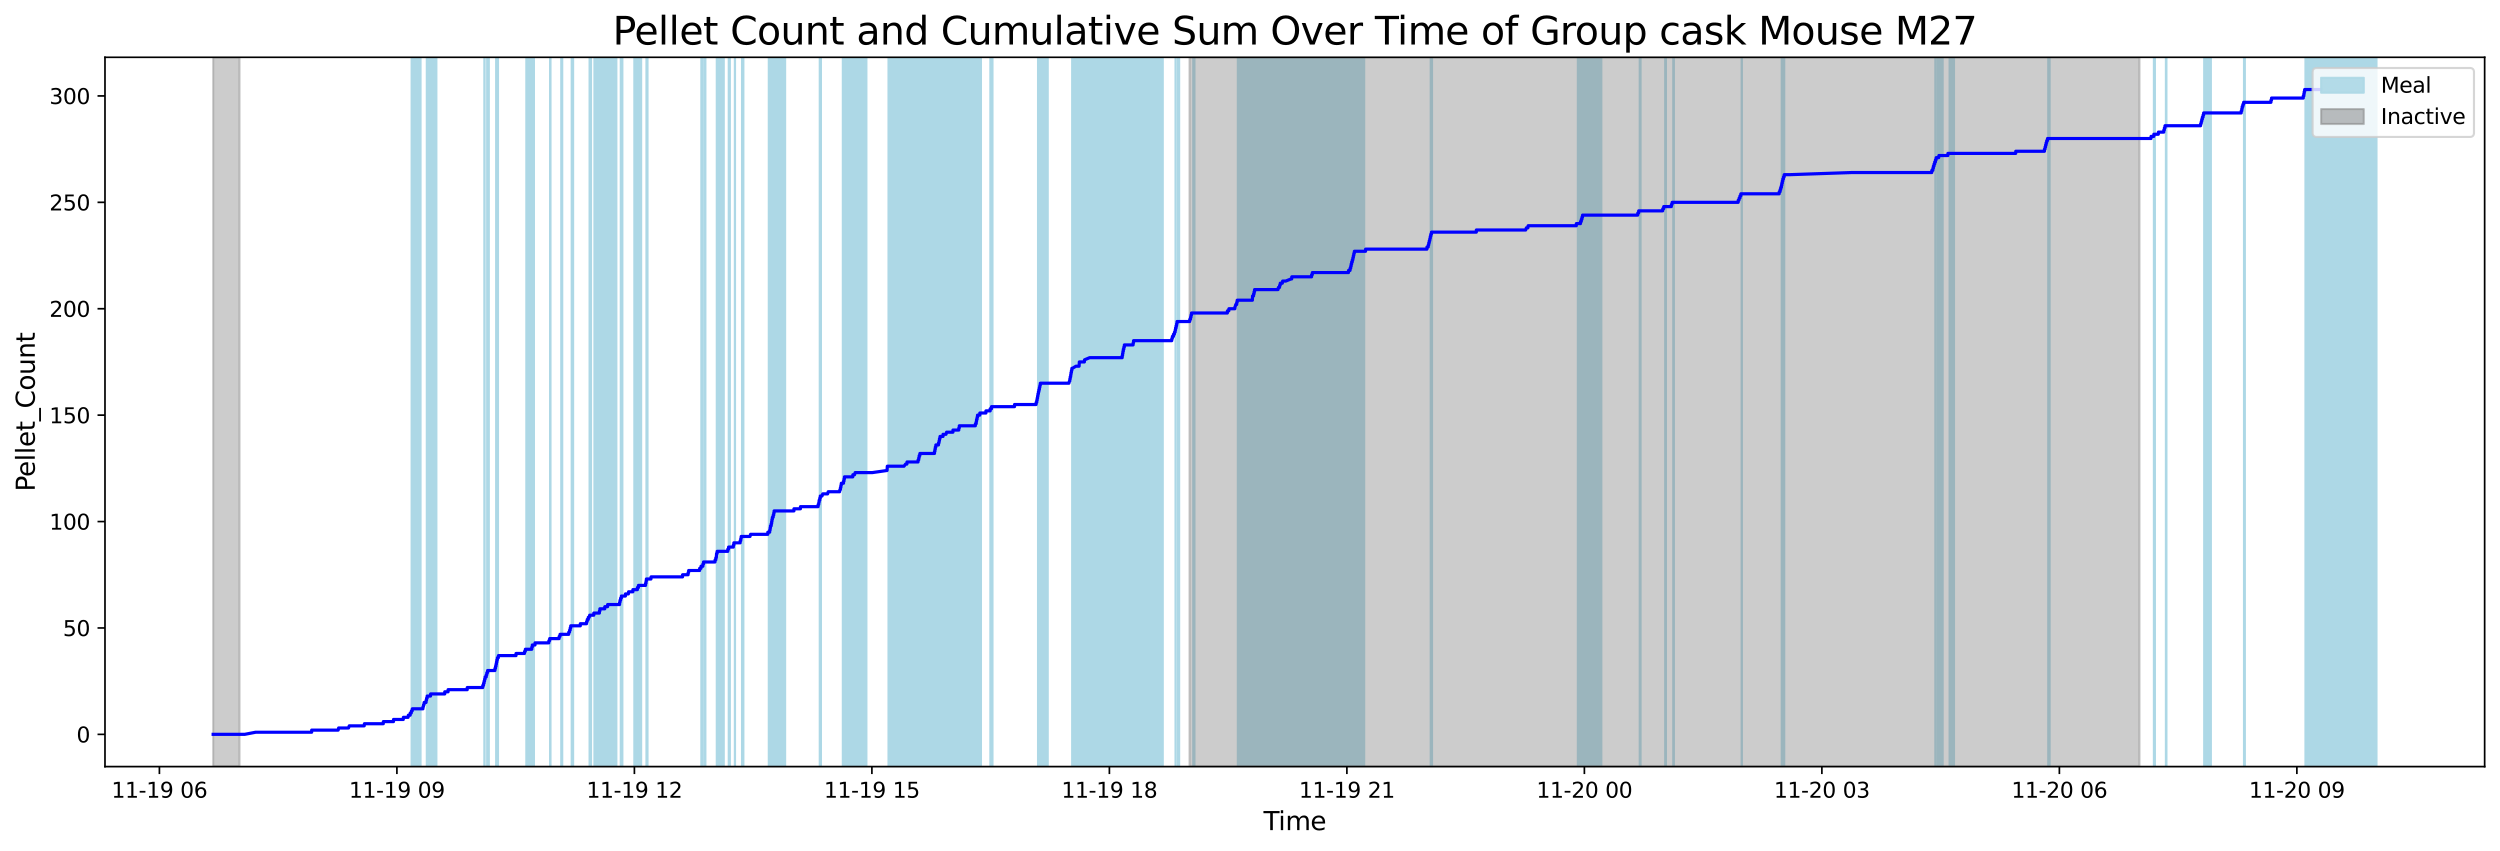 <?xml version="1.0" encoding="utf-8" standalone="no"?>
<!DOCTYPE svg PUBLIC "-//W3C//DTD SVG 1.1//EN"
  "http://www.w3.org/Graphics/SVG/1.1/DTD/svg11.dtd">
<svg xmlns:xlink="http://www.w3.org/1999/xlink" width="1172.435pt" height="399.009pt" viewBox="0 0 1172.435 399.009" xmlns="http://www.w3.org/2000/svg" version="1.1">
 <defs>
  <style type="text/css">*{stroke-linejoin: round; stroke-linecap: butt}</style>
 </defs>
 <g id="figure_1">
  <g id="patch_1">
   <path d="M 0 399.009 
L 1172.435 399.009 
L 1172.435 0 
L 0 0 
z
" style="fill: #ffffff"/>
  </g>
  <g id="axes_1">
   <g id="patch_2">
    <path d="M 49.235 359.517 
L 1165.235 359.517 
L 1165.235 26.877 
L 49.235 26.877 
z
" style="fill: #ffffff"/>
   </g>
   <g id="patch_3">
    <path d="M 196.776 359.517 
L 196.776 26.877 
L 193.051 26.877 
L 193.051 359.517 
z
" clip-path="url(#p773e7cefbc)" style="fill: #add8e6; stroke: #add8e6; stroke-linejoin: miter"/>
   </g>
   <g id="patch_4">
    <path d="M 197.225 359.517 
L 197.225 26.877 
L 196.658 26.877 
L 196.658 359.517 
z
" clip-path="url(#p773e7cefbc)" style="fill: #add8e6; stroke: #add8e6; stroke-linejoin: miter"/>
   </g>
   <g id="patch_5">
    <path d="M 204.647 359.517 
L 204.647 26.877 
L 200.163 26.877 
L 200.163 359.517 
z
" clip-path="url(#p773e7cefbc)" style="fill: #add8e6; stroke: #add8e6; stroke-linejoin: miter"/>
   </g>
   <g id="patch_6">
    <path d="M 202.101 359.517 
L 202.101 26.877 
L 200.938 26.877 
L 200.938 359.517 
z
" clip-path="url(#p773e7cefbc)" style="fill: #add8e6; stroke: #add8e6; stroke-linejoin: miter"/>
   </g>
   <g id="patch_7">
    <path d="M 227.275 359.517 
L 227.275 26.877 
L 227.147 26.877 
L 227.147 359.517 
z
" clip-path="url(#p773e7cefbc)" style="fill: #add8e6; stroke: #add8e6; stroke-linejoin: miter"/>
   </g>
   <g id="patch_8">
    <path d="M 228.769 359.517 
L 228.769 26.877 
L 228.474 26.877 
L 228.474 359.517 
z
" clip-path="url(#p773e7cefbc)" style="fill: #add8e6; stroke: #add8e6; stroke-linejoin: miter"/>
   </g>
   <g id="patch_9">
    <path d="M 229.193 359.517 
L 229.193 26.877 
L 229.241 26.877 
L 229.241 359.517 
z
" clip-path="url(#p773e7cefbc)" style="fill: #add8e6; stroke: #add8e6; stroke-linejoin: miter"/>
   </g>
   <g id="patch_10">
    <path d="M 232.675 359.517 
L 232.675 26.877 
L 233.545 26.877 
L 233.545 359.517 
z
" clip-path="url(#p773e7cefbc)" style="fill: #add8e6; stroke: #add8e6; stroke-linejoin: miter"/>
   </g>
   <g id="patch_11">
    <path d="M 249.811 359.517 
L 249.811 26.877 
L 246.837 26.877 
L 246.837 359.517 
z
" clip-path="url(#p773e7cefbc)" style="fill: #add8e6; stroke: #add8e6; stroke-linejoin: miter"/>
   </g>
   <g id="patch_12">
    <path d="M 249.97 359.517 
L 249.97 26.877 
L 250.399 26.877 
L 250.399 359.517 
z
" clip-path="url(#p773e7cefbc)" style="fill: #add8e6; stroke: #add8e6; stroke-linejoin: miter"/>
   </g>
   <g id="patch_13">
    <path d="M 257.973 359.517 
L 257.973 26.877 
L 258.169 26.877 
L 258.169 359.517 
z
" clip-path="url(#p773e7cefbc)" style="fill: #add8e6; stroke: #add8e6; stroke-linejoin: miter"/>
   </g>
   <g id="patch_14">
    <path d="M 263.214 359.517 
L 263.214 26.877 
L 263.669 26.877 
L 263.669 359.517 
z
" clip-path="url(#p773e7cefbc)" style="fill: #add8e6; stroke: #add8e6; stroke-linejoin: miter"/>
   </g>
   <g id="patch_15">
    <path d="M 268.772 359.517 
L 268.772 26.877 
L 268.112 26.877 
L 268.112 359.517 
z
" clip-path="url(#p773e7cefbc)" style="fill: #add8e6; stroke: #add8e6; stroke-linejoin: miter"/>
   </g>
   <g id="patch_16">
    <path d="M 277.165 359.517 
L 277.165 26.877 
L 276.501 26.877 
L 276.501 359.517 
z
" clip-path="url(#p773e7cefbc)" style="fill: #add8e6; stroke: #add8e6; stroke-linejoin: miter"/>
   </g>
   <g id="patch_17">
    <path d="M 289.05 359.517 
L 289.05 26.877 
L 278.776 26.877 
L 278.776 359.517 
z
" clip-path="url(#p773e7cefbc)" style="fill: #add8e6; stroke: #add8e6; stroke-linejoin: miter"/>
   </g>
   <g id="patch_18">
    <path d="M 281.56 359.517 
L 281.56 26.877 
L 281.861 26.877 
L 281.861 359.517 
z
" clip-path="url(#p773e7cefbc)" style="fill: #add8e6; stroke: #add8e6; stroke-linejoin: miter"/>
   </g>
   <g id="patch_19">
    <path d="M 291.129 359.517 
L 291.129 26.877 
L 291.873 26.877 
L 291.873 359.517 
z
" clip-path="url(#p773e7cefbc)" style="fill: #add8e6; stroke: #add8e6; stroke-linejoin: miter"/>
   </g>
   <g id="patch_20">
    <path d="M 300.672 359.517 
L 300.672 26.877 
L 297.49 26.877 
L 297.49 359.517 
z
" clip-path="url(#p773e7cefbc)" style="fill: #add8e6; stroke: #add8e6; stroke-linejoin: miter"/>
   </g>
   <g id="patch_21">
    <path d="M 299.27 359.517 
L 299.27 26.877 
L 299.876 26.877 
L 299.876 359.517 
z
" clip-path="url(#p773e7cefbc)" style="fill: #add8e6; stroke: #add8e6; stroke-linejoin: miter"/>
   </g>
   <g id="patch_22">
    <path d="M 303.17 359.517 
L 303.17 26.877 
L 303.663 26.877 
L 303.663 359.517 
z
" clip-path="url(#p773e7cefbc)" style="fill: #add8e6; stroke: #add8e6; stroke-linejoin: miter"/>
   </g>
   <g id="patch_23">
    <path d="M 328.917 359.517 
L 328.917 26.877 
L 329.402 26.877 
L 329.402 359.517 
z
" clip-path="url(#p773e7cefbc)" style="fill: #add8e6; stroke: #add8e6; stroke-linejoin: miter"/>
   </g>
   <g id="patch_24">
    <path d="M 330.279 359.517 
L 330.279 26.877 
L 330.807 26.877 
L 330.807 359.517 
z
" clip-path="url(#p773e7cefbc)" style="fill: #add8e6; stroke: #add8e6; stroke-linejoin: miter"/>
   </g>
   <g id="patch_25">
    <path d="M 339.428 359.517 
L 339.428 26.877 
L 336.157 26.877 
L 336.157 359.517 
z
" clip-path="url(#p773e7cefbc)" style="fill: #add8e6; stroke: #add8e6; stroke-linejoin: miter"/>
   </g>
   <g id="patch_26">
    <path d="M 336.846 359.517 
L 336.846 26.877 
L 336.86 26.877 
L 336.86 359.517 
z
" clip-path="url(#p773e7cefbc)" style="fill: #add8e6; stroke: #add8e6; stroke-linejoin: miter"/>
   </g>
   <g id="patch_27">
    <path d="M 341.767 359.517 
L 341.767 26.877 
L 342.287 26.877 
L 342.287 359.517 
z
" clip-path="url(#p773e7cefbc)" style="fill: #add8e6; stroke: #add8e6; stroke-linejoin: miter"/>
   </g>
   <g id="patch_28">
    <path d="M 344.636 359.517 
L 344.636 26.877 
L 344.698 26.877 
L 344.698 359.517 
z
" clip-path="url(#p773e7cefbc)" style="fill: #add8e6; stroke: #add8e6; stroke-linejoin: miter"/>
   </g>
   <g id="patch_29">
    <path d="M 347.998 359.517 
L 347.998 26.877 
L 348.621 26.877 
L 348.621 359.517 
z
" clip-path="url(#p773e7cefbc)" style="fill: #add8e6; stroke: #add8e6; stroke-linejoin: miter"/>
   </g>
   <g id="patch_30">
    <path d="M 368.197 359.517 
L 368.197 26.877 
L 360.547 26.877 
L 360.547 359.517 
z
" clip-path="url(#p773e7cefbc)" style="fill: #add8e6; stroke: #add8e6; stroke-linejoin: miter"/>
   </g>
   <g id="patch_31">
    <path d="M 361.386 359.517 
L 361.386 26.877 
L 361.933 26.877 
L 361.933 359.517 
z
" clip-path="url(#p773e7cefbc)" style="fill: #add8e6; stroke: #add8e6; stroke-linejoin: miter"/>
   </g>
   <g id="patch_32">
    <path d="M 363.824 359.517 
L 363.824 26.877 
L 363.571 26.877 
L 363.571 359.517 
z
" clip-path="url(#p773e7cefbc)" style="fill: #add8e6; stroke: #add8e6; stroke-linejoin: miter"/>
   </g>
   <g id="patch_33">
    <path d="M 384.446 359.517 
L 384.446 26.877 
L 384.999 26.877 
L 384.999 359.517 
z
" clip-path="url(#p773e7cefbc)" style="fill: #add8e6; stroke: #add8e6; stroke-linejoin: miter"/>
   </g>
   <g id="patch_34">
    <path d="M 406.314 359.517 
L 406.314 26.877 
L 395.262 26.877 
L 395.262 359.517 
z
" clip-path="url(#p773e7cefbc)" style="fill: #add8e6; stroke: #add8e6; stroke-linejoin: miter"/>
   </g>
   <g id="patch_35">
    <path d="M 396.58 359.517 
L 396.58 26.877 
L 396.349 26.877 
L 396.349 359.517 
z
" clip-path="url(#p773e7cefbc)" style="fill: #add8e6; stroke: #add8e6; stroke-linejoin: miter"/>
   </g>
   <g id="patch_36">
    <path d="M 449.964 359.517 
L 449.964 26.877 
L 416.688 26.877 
L 416.688 359.517 
z
" clip-path="url(#p773e7cefbc)" style="fill: #add8e6; stroke: #add8e6; stroke-linejoin: miter"/>
   </g>
   <g id="patch_37">
    <path d="M 459.008 359.517 
L 459.008 26.877 
L 427.721 26.877 
L 427.721 359.517 
z
" clip-path="url(#p773e7cefbc)" style="fill: #add8e6; stroke: #add8e6; stroke-linejoin: miter"/>
   </g>
   <g id="patch_38">
    <path d="M 431.743 359.517 
L 431.743 26.877 
L 431.298 26.877 
L 431.298 359.517 
z
" clip-path="url(#p773e7cefbc)" style="fill: #add8e6; stroke: #add8e6; stroke-linejoin: miter"/>
   </g>
   <g id="patch_39">
    <path d="M 431.945 359.517 
L 431.945 26.877 
L 432.127 26.877 
L 432.127 359.517 
z
" clip-path="url(#p773e7cefbc)" style="fill: #add8e6; stroke: #add8e6; stroke-linejoin: miter"/>
   </g>
   <g id="patch_40">
    <path d="M 440.367 359.517 
L 440.367 26.877 
L 439.459 26.877 
L 439.459 359.517 
z
" clip-path="url(#p773e7cefbc)" style="fill: #add8e6; stroke: #add8e6; stroke-linejoin: miter"/>
   </g>
   <g id="patch_41">
    <path d="M 440.963 359.517 
L 440.963 26.877 
L 441.19 26.877 
L 441.19 359.517 
z
" clip-path="url(#p773e7cefbc)" style="fill: #add8e6; stroke: #add8e6; stroke-linejoin: miter"/>
   </g>
   <g id="patch_42">
    <path d="M 460.036 359.517 
L 460.036 26.877 
L 447.409 26.877 
L 447.409 359.517 
z
" clip-path="url(#p773e7cefbc)" style="fill: #add8e6; stroke: #add8e6; stroke-linejoin: miter"/>
   </g>
   <g id="patch_43">
    <path d="M 458.049 359.517 
L 458.049 26.877 
L 458.615 26.877 
L 458.615 359.517 
z
" clip-path="url(#p773e7cefbc)" style="fill: #add8e6; stroke: #add8e6; stroke-linejoin: miter"/>
   </g>
   <g id="patch_44">
    <path d="M 464.458 359.517 
L 464.458 26.877 
L 465.45 26.877 
L 465.45 359.517 
z
" clip-path="url(#p773e7cefbc)" style="fill: #add8e6; stroke: #add8e6; stroke-linejoin: miter"/>
   </g>
   <g id="patch_45">
    <path d="M 487.332 359.517 
L 487.332 26.877 
L 486.816 26.877 
L 486.816 359.517 
z
" clip-path="url(#p773e7cefbc)" style="fill: #add8e6; stroke: #add8e6; stroke-linejoin: miter"/>
   </g>
   <g id="patch_46">
    <path d="M 487.633 359.517 
L 487.633 26.877 
L 488.171 26.877 
L 488.171 359.517 
z
" clip-path="url(#p773e7cefbc)" style="fill: #add8e6; stroke: #add8e6; stroke-linejoin: miter"/>
   </g>
   <g id="patch_47">
    <path d="M 491.362 359.517 
L 491.362 26.877 
L 488.206 26.877 
L 488.206 359.517 
z
" clip-path="url(#p773e7cefbc)" style="fill: #add8e6; stroke: #add8e6; stroke-linejoin: miter"/>
   </g>
   <g id="patch_48">
    <path d="M 516.266 359.517 
L 516.266 26.877 
L 502.816 26.877 
L 502.816 359.517 
z
" clip-path="url(#p773e7cefbc)" style="fill: #add8e6; stroke: #add8e6; stroke-linejoin: miter"/>
   </g>
   <g id="patch_49">
    <path d="M 538.913 359.517 
L 538.913 26.877 
L 506.778 26.877 
L 506.778 359.517 
z
" clip-path="url(#p773e7cefbc)" style="fill: #add8e6; stroke: #add8e6; stroke-linejoin: miter"/>
   </g>
   <g id="patch_50">
    <path d="M 545.307 359.517 
L 545.307 26.877 
L 527.451 26.877 
L 527.451 359.517 
z
" clip-path="url(#p773e7cefbc)" style="fill: #add8e6; stroke: #add8e6; stroke-linejoin: miter"/>
   </g>
   <g id="patch_51">
    <path d="M 528.433 359.517 
L 528.433 26.877 
L 527.596 26.877 
L 527.596 359.517 
z
" clip-path="url(#p773e7cefbc)" style="fill: #add8e6; stroke: #add8e6; stroke-linejoin: miter"/>
   </g>
   <g id="patch_52">
    <path d="M 536.118 359.517 
L 536.118 26.877 
L 532.21 26.877 
L 532.21 359.517 
z
" clip-path="url(#p773e7cefbc)" style="fill: #add8e6; stroke: #add8e6; stroke-linejoin: miter"/>
   </g>
   <g id="patch_53">
    <path d="M 551.293 359.517 
L 551.293 26.877 
L 551.348 26.877 
L 551.348 359.517 
z
" clip-path="url(#p773e7cefbc)" style="fill: #add8e6; stroke: #add8e6; stroke-linejoin: miter"/>
   </g>
   <g id="patch_54">
    <path d="M 552.988 359.517 
L 552.988 26.877 
L 552.338 26.877 
L 552.338 359.517 
z
" clip-path="url(#p773e7cefbc)" style="fill: #add8e6; stroke: #add8e6; stroke-linejoin: miter"/>
   </g>
   <g id="patch_55">
    <path d="M 560.16 359.517 
L 560.16 26.877 
L 559.613 26.877 
L 559.613 359.517 
z
" clip-path="url(#p773e7cefbc)" style="fill: #add8e6; stroke: #add8e6; stroke-linejoin: miter"/>
   </g>
   <g id="patch_56">
    <path d="M 600.316 359.517 
L 600.316 26.877 
L 580.511 26.877 
L 580.511 359.517 
z
" clip-path="url(#p773e7cefbc)" style="fill: #add8e6; stroke: #add8e6; stroke-linejoin: miter"/>
   </g>
   <g id="patch_57">
    <path d="M 588.962 359.517 
L 588.962 26.877 
L 587.901 26.877 
L 587.901 359.517 
z
" clip-path="url(#p773e7cefbc)" style="fill: #add8e6; stroke: #add8e6; stroke-linejoin: miter"/>
   </g>
   <g id="patch_58">
    <path d="M 588.856 359.517 
L 588.856 26.877 
L 588.658 26.877 
L 588.658 359.517 
z
" clip-path="url(#p773e7cefbc)" style="fill: #add8e6; stroke: #add8e6; stroke-linejoin: miter"/>
   </g>
   <g id="patch_59">
    <path d="M 609.938 359.517 
L 609.938 26.877 
L 601.236 26.877 
L 601.236 359.517 
z
" clip-path="url(#p773e7cefbc)" style="fill: #add8e6; stroke: #add8e6; stroke-linejoin: miter"/>
   </g>
   <g id="patch_60">
    <path d="M 639.763 359.517 
L 639.763 26.877 
L 607.448 26.877 
L 607.448 359.517 
z
" clip-path="url(#p773e7cefbc)" style="fill: #add8e6; stroke: #add8e6; stroke-linejoin: miter"/>
   </g>
   <g id="patch_61">
    <path d="M 615.517 359.517 
L 615.517 26.877 
L 615.99 26.877 
L 615.99 359.517 
z
" clip-path="url(#p773e7cefbc)" style="fill: #add8e6; stroke: #add8e6; stroke-linejoin: miter"/>
   </g>
   <g id="patch_62">
    <path d="M 633.938 359.517 
L 633.938 26.877 
L 634.243 26.877 
L 634.243 359.517 
z
" clip-path="url(#p773e7cefbc)" style="fill: #add8e6; stroke: #add8e6; stroke-linejoin: miter"/>
   </g>
   <g id="patch_63">
    <path d="M 635.19 359.517 
L 635.19 26.877 
L 635.254 26.877 
L 635.254 359.517 
z
" clip-path="url(#p773e7cefbc)" style="fill: #add8e6; stroke: #add8e6; stroke-linejoin: miter"/>
   </g>
   <g id="patch_64">
    <path d="M 670.966 359.517 
L 670.966 26.877 
L 671.578 26.877 
L 671.578 359.517 
z
" clip-path="url(#p773e7cefbc)" style="fill: #add8e6; stroke: #add8e6; stroke-linejoin: miter"/>
   </g>
   <g id="patch_65">
    <path d="M 750.977 359.517 
L 750.977 26.877 
L 739.978 26.877 
L 739.978 359.517 
z
" clip-path="url(#p773e7cefbc)" style="fill: #add8e6; stroke: #add8e6; stroke-linejoin: miter"/>
   </g>
   <g id="patch_66">
    <path d="M 741.937 359.517 
L 741.937 26.877 
L 742.593 26.877 
L 742.593 359.517 
z
" clip-path="url(#p773e7cefbc)" style="fill: #add8e6; stroke: #add8e6; stroke-linejoin: miter"/>
   </g>
   <g id="patch_67">
    <path d="M 769.382 359.517 
L 769.382 26.877 
L 768.996 26.877 
L 768.996 359.517 
z
" clip-path="url(#p773e7cefbc)" style="fill: #add8e6; stroke: #add8e6; stroke-linejoin: miter"/>
   </g>
   <g id="patch_68">
    <path d="M 780.932 359.517 
L 780.932 26.877 
L 781.275 26.877 
L 781.275 359.517 
z
" clip-path="url(#p773e7cefbc)" style="fill: #add8e6; stroke: #add8e6; stroke-linejoin: miter"/>
   </g>
   <g id="patch_69">
    <path d="M 785.002 359.517 
L 785.002 26.877 
L 784.719 26.877 
L 784.719 359.517 
z
" clip-path="url(#p773e7cefbc)" style="fill: #add8e6; stroke: #add8e6; stroke-linejoin: miter"/>
   </g>
   <g id="patch_70">
    <path d="M 816.885 359.517 
L 816.885 26.877 
L 816.788 26.877 
L 816.788 359.517 
z
" clip-path="url(#p773e7cefbc)" style="fill: #add8e6; stroke: #add8e6; stroke-linejoin: miter"/>
   </g>
   <g id="patch_71">
    <path d="M 836.166 359.517 
L 836.166 26.877 
L 835.595 26.877 
L 835.595 359.517 
z
" clip-path="url(#p773e7cefbc)" style="fill: #add8e6; stroke: #add8e6; stroke-linejoin: miter"/>
   </g>
   <g id="patch_72">
    <path d="M 836.756 359.517 
L 836.756 26.877 
L 836.587 26.877 
L 836.587 359.517 
z
" clip-path="url(#p773e7cefbc)" style="fill: #add8e6; stroke: #add8e6; stroke-linejoin: miter"/>
   </g>
   <g id="patch_73">
    <path d="M 907.631 359.517 
L 907.631 26.877 
L 907.792 26.877 
L 907.792 359.517 
z
" clip-path="url(#p773e7cefbc)" style="fill: #add8e6; stroke: #add8e6; stroke-linejoin: miter"/>
   </g>
   <g id="patch_74">
    <path d="M 911.057 359.517 
L 911.057 26.877 
L 908.658 26.877 
L 908.658 359.517 
z
" clip-path="url(#p773e7cefbc)" style="fill: #add8e6; stroke: #add8e6; stroke-linejoin: miter"/>
   </g>
   <g id="patch_75">
    <path d="M 916.37 359.517 
L 916.37 26.877 
L 914.32 26.877 
L 914.32 359.517 
z
" clip-path="url(#p773e7cefbc)" style="fill: #add8e6; stroke: #add8e6; stroke-linejoin: miter"/>
   </g>
   <g id="patch_76">
    <path d="M 961.223 359.517 
L 961.223 26.877 
L 960.575 26.877 
L 960.575 359.517 
z
" clip-path="url(#p773e7cefbc)" style="fill: #add8e6; stroke: #add8e6; stroke-linejoin: miter"/>
   </g>
   <g id="patch_77">
    <path d="M 1010.122 359.517 
L 1010.122 26.877 
L 1010.597 26.877 
L 1010.597 359.517 
z
" clip-path="url(#p773e7cefbc)" style="fill: #add8e6; stroke: #add8e6; stroke-linejoin: miter"/>
   </g>
   <g id="patch_78">
    <path d="M 1015.997 359.517 
L 1015.997 26.877 
L 1015.751 26.877 
L 1015.751 359.517 
z
" clip-path="url(#p773e7cefbc)" style="fill: #add8e6; stroke: #add8e6; stroke-linejoin: miter"/>
   </g>
   <g id="patch_79">
    <path d="M 1036.841 359.517 
L 1036.841 26.877 
L 1033.706 26.877 
L 1033.706 359.517 
z
" clip-path="url(#p773e7cefbc)" style="fill: #add8e6; stroke: #add8e6; stroke-linejoin: miter"/>
   </g>
   <g id="patch_80">
    <path d="M 1052.379 359.517 
L 1052.379 26.877 
L 1052.779 26.877 
L 1052.779 359.517 
z
" clip-path="url(#p773e7cefbc)" style="fill: #add8e6; stroke: #add8e6; stroke-linejoin: miter"/>
   </g>
   <g id="patch_81">
    <path d="M 1114.508 359.517 
L 1114.508 26.877 
L 1081.201 26.877 
L 1081.201 359.517 
z
" clip-path="url(#p773e7cefbc)" style="fill: #add8e6; stroke: #add8e6; stroke-linejoin: miter"/>
   </g>
   <g id="patch_82">
    <path d="M 99.962 359.517 
L 99.962 26.877 
L 112.338 26.877 
L 112.338 359.517 
z
" clip-path="url(#p773e7cefbc)" style="fill: #808080; opacity: 0.4; stroke: #808080; stroke-linejoin: miter"/>
   </g>
   <g id="patch_83">
    <path d="M 557.856 359.517 
L 557.856 26.877 
L 1003.374 26.877 
L 1003.374 359.517 
z
" clip-path="url(#p773e7cefbc)" style="fill: #808080; opacity: 0.4; stroke: #808080; stroke-linejoin: miter"/>
   </g>
   <g id="matplotlib.axis_1">
    <g id="xtick_1">
     <g id="line2d_1">
      <defs>
       <path id="mce6619de8c" d="M 0 0 
L 0 3.5 
" style="stroke: #000000; stroke-width: 0.8"/>
      </defs>
      <g>
       <use xlink:href="#mce6619de8c" x="74.758" y="359.517" style="stroke: #000000; stroke-width: 0.8"/>
      </g>
     </g>
     <g id="text_1">
      <!-- 11-19 06 -->
      <g transform="translate(52.277 374.116) scale(0.1 -0.1)">
       <defs>
        <path id="DejaVuSans-31" d="M 794 531 
L 1825 531 
L 1825 4091 
L 703 3866 
L 703 4441 
L 1819 4666 
L 2450 4666 
L 2450 531 
L 3481 531 
L 3481 0 
L 794 0 
L 794 531 
z
" transform="scale(0.016)"/>
        <path id="DejaVuSans-2d" d="M 313 2009 
L 1997 2009 
L 1997 1497 
L 313 1497 
L 313 2009 
z
" transform="scale(0.016)"/>
        <path id="DejaVuSans-39" d="M 703 97 
L 703 672 
Q 941 559 1184 500 
Q 1428 441 1663 441 
Q 2288 441 2617 861 
Q 2947 1281 2994 2138 
Q 2813 1869 2534 1725 
Q 2256 1581 1919 1581 
Q 1219 1581 811 2004 
Q 403 2428 403 3163 
Q 403 3881 828 4315 
Q 1253 4750 1959 4750 
Q 2769 4750 3195 4129 
Q 3622 3509 3622 2328 
Q 3622 1225 3098 567 
Q 2575 -91 1691 -91 
Q 1453 -91 1209 -44 
Q 966 3 703 97 
z
M 1959 2075 
Q 2384 2075 2632 2365 
Q 2881 2656 2881 3163 
Q 2881 3666 2632 3958 
Q 2384 4250 1959 4250 
Q 1534 4250 1286 3958 
Q 1038 3666 1038 3163 
Q 1038 2656 1286 2365 
Q 1534 2075 1959 2075 
z
" transform="scale(0.016)"/>
        <path id="DejaVuSans-20" transform="scale(0.016)"/>
        <path id="DejaVuSans-30" d="M 2034 4250 
Q 1547 4250 1301 3770 
Q 1056 3291 1056 2328 
Q 1056 1369 1301 889 
Q 1547 409 2034 409 
Q 2525 409 2770 889 
Q 3016 1369 3016 2328 
Q 3016 3291 2770 3770 
Q 2525 4250 2034 4250 
z
M 2034 4750 
Q 2819 4750 3233 4129 
Q 3647 3509 3647 2328 
Q 3647 1150 3233 529 
Q 2819 -91 2034 -91 
Q 1250 -91 836 529 
Q 422 1150 422 2328 
Q 422 3509 836 4129 
Q 1250 4750 2034 4750 
z
" transform="scale(0.016)"/>
        <path id="DejaVuSans-36" d="M 2113 2584 
Q 1688 2584 1439 2293 
Q 1191 2003 1191 1497 
Q 1191 994 1439 701 
Q 1688 409 2113 409 
Q 2538 409 2786 701 
Q 3034 994 3034 1497 
Q 3034 2003 2786 2293 
Q 2538 2584 2113 2584 
z
M 3366 4563 
L 3366 3988 
Q 3128 4100 2886 4159 
Q 2644 4219 2406 4219 
Q 1781 4219 1451 3797 
Q 1122 3375 1075 2522 
Q 1259 2794 1537 2939 
Q 1816 3084 2150 3084 
Q 2853 3084 3261 2657 
Q 3669 2231 3669 1497 
Q 3669 778 3244 343 
Q 2819 -91 2113 -91 
Q 1303 -91 875 529 
Q 447 1150 447 2328 
Q 447 3434 972 4092 
Q 1497 4750 2381 4750 
Q 2619 4750 2861 4703 
Q 3103 4656 3366 4563 
z
" transform="scale(0.016)"/>
       </defs>
       <use xlink:href="#DejaVuSans-31"/>
       <use xlink:href="#DejaVuSans-31" x="63.623"/>
       <use xlink:href="#DejaVuSans-2d" x="127.246"/>
       <use xlink:href="#DejaVuSans-31" x="163.33"/>
       <use xlink:href="#DejaVuSans-39" x="226.953"/>
       <use xlink:href="#DejaVuSans-20" x="290.576"/>
       <use xlink:href="#DejaVuSans-30" x="322.363"/>
       <use xlink:href="#DejaVuSans-36" x="385.986"/>
      </g>
     </g>
    </g>
    <g id="xtick_2">
     <g id="line2d_2">
      <g>
       <use xlink:href="#mce6619de8c" x="186.137" y="359.517" style="stroke: #000000; stroke-width: 0.8"/>
      </g>
     </g>
     <g id="text_2">
      <!-- 11-19 09 -->
      <g transform="translate(163.657 374.116) scale(0.1 -0.1)">
       <use xlink:href="#DejaVuSans-31"/>
       <use xlink:href="#DejaVuSans-31" x="63.623"/>
       <use xlink:href="#DejaVuSans-2d" x="127.246"/>
       <use xlink:href="#DejaVuSans-31" x="163.33"/>
       <use xlink:href="#DejaVuSans-39" x="226.953"/>
       <use xlink:href="#DejaVuSans-20" x="290.576"/>
       <use xlink:href="#DejaVuSans-30" x="322.363"/>
       <use xlink:href="#DejaVuSans-39" x="385.986"/>
      </g>
     </g>
    </g>
    <g id="xtick_3">
     <g id="line2d_3">
      <g>
       <use xlink:href="#mce6619de8c" x="297.516" y="359.517" style="stroke: #000000; stroke-width: 0.8"/>
      </g>
     </g>
     <g id="text_3">
      <!-- 11-19 12 -->
      <g transform="translate(275.036 374.116) scale(0.1 -0.1)">
       <defs>
        <path id="DejaVuSans-32" d="M 1228 531 
L 3431 531 
L 3431 0 
L 469 0 
L 469 531 
Q 828 903 1448 1529 
Q 2069 2156 2228 2338 
Q 2531 2678 2651 2914 
Q 2772 3150 2772 3378 
Q 2772 3750 2511 3984 
Q 2250 4219 1831 4219 
Q 1534 4219 1204 4116 
Q 875 4013 500 3803 
L 500 4441 
Q 881 4594 1212 4672 
Q 1544 4750 1819 4750 
Q 2544 4750 2975 4387 
Q 3406 4025 3406 3419 
Q 3406 3131 3298 2873 
Q 3191 2616 2906 2266 
Q 2828 2175 2409 1742 
Q 1991 1309 1228 531 
z
" transform="scale(0.016)"/>
       </defs>
       <use xlink:href="#DejaVuSans-31"/>
       <use xlink:href="#DejaVuSans-31" x="63.623"/>
       <use xlink:href="#DejaVuSans-2d" x="127.246"/>
       <use xlink:href="#DejaVuSans-31" x="163.33"/>
       <use xlink:href="#DejaVuSans-39" x="226.953"/>
       <use xlink:href="#DejaVuSans-20" x="290.576"/>
       <use xlink:href="#DejaVuSans-31" x="322.363"/>
       <use xlink:href="#DejaVuSans-32" x="385.986"/>
      </g>
     </g>
    </g>
    <g id="xtick_4">
     <g id="line2d_4">
      <g>
       <use xlink:href="#mce6619de8c" x="408.896" y="359.517" style="stroke: #000000; stroke-width: 0.8"/>
      </g>
     </g>
     <g id="text_4">
      <!-- 11-19 15 -->
      <g transform="translate(386.416 374.116) scale(0.1 -0.1)">
       <defs>
        <path id="DejaVuSans-35" d="M 691 4666 
L 3169 4666 
L 3169 4134 
L 1269 4134 
L 1269 2991 
Q 1406 3038 1543 3061 
Q 1681 3084 1819 3084 
Q 2600 3084 3056 2656 
Q 3513 2228 3513 1497 
Q 3513 744 3044 326 
Q 2575 -91 1722 -91 
Q 1428 -91 1123 -41 
Q 819 9 494 109 
L 494 744 
Q 775 591 1075 516 
Q 1375 441 1709 441 
Q 2250 441 2565 725 
Q 2881 1009 2881 1497 
Q 2881 1984 2565 2268 
Q 2250 2553 1709 2553 
Q 1456 2553 1204 2497 
Q 953 2441 691 2322 
L 691 4666 
z
" transform="scale(0.016)"/>
       </defs>
       <use xlink:href="#DejaVuSans-31"/>
       <use xlink:href="#DejaVuSans-31" x="63.623"/>
       <use xlink:href="#DejaVuSans-2d" x="127.246"/>
       <use xlink:href="#DejaVuSans-31" x="163.33"/>
       <use xlink:href="#DejaVuSans-39" x="226.953"/>
       <use xlink:href="#DejaVuSans-20" x="290.576"/>
       <use xlink:href="#DejaVuSans-31" x="322.363"/>
       <use xlink:href="#DejaVuSans-35" x="385.986"/>
      </g>
     </g>
    </g>
    <g id="xtick_5">
     <g id="line2d_5">
      <g>
       <use xlink:href="#mce6619de8c" x="520.275" y="359.517" style="stroke: #000000; stroke-width: 0.8"/>
      </g>
     </g>
     <g id="text_5">
      <!-- 11-19 18 -->
      <g transform="translate(497.795 374.116) scale(0.1 -0.1)">
       <defs>
        <path id="DejaVuSans-38" d="M 2034 2216 
Q 1584 2216 1326 1975 
Q 1069 1734 1069 1313 
Q 1069 891 1326 650 
Q 1584 409 2034 409 
Q 2484 409 2743 651 
Q 3003 894 3003 1313 
Q 3003 1734 2745 1975 
Q 2488 2216 2034 2216 
z
M 1403 2484 
Q 997 2584 770 2862 
Q 544 3141 544 3541 
Q 544 4100 942 4425 
Q 1341 4750 2034 4750 
Q 2731 4750 3128 4425 
Q 3525 4100 3525 3541 
Q 3525 3141 3298 2862 
Q 3072 2584 2669 2484 
Q 3125 2378 3379 2068 
Q 3634 1759 3634 1313 
Q 3634 634 3220 271 
Q 2806 -91 2034 -91 
Q 1263 -91 848 271 
Q 434 634 434 1313 
Q 434 1759 690 2068 
Q 947 2378 1403 2484 
z
M 1172 3481 
Q 1172 3119 1398 2916 
Q 1625 2713 2034 2713 
Q 2441 2713 2670 2916 
Q 2900 3119 2900 3481 
Q 2900 3844 2670 4047 
Q 2441 4250 2034 4250 
Q 1625 4250 1398 4047 
Q 1172 3844 1172 3481 
z
" transform="scale(0.016)"/>
       </defs>
       <use xlink:href="#DejaVuSans-31"/>
       <use xlink:href="#DejaVuSans-31" x="63.623"/>
       <use xlink:href="#DejaVuSans-2d" x="127.246"/>
       <use xlink:href="#DejaVuSans-31" x="163.33"/>
       <use xlink:href="#DejaVuSans-39" x="226.953"/>
       <use xlink:href="#DejaVuSans-20" x="290.576"/>
       <use xlink:href="#DejaVuSans-31" x="322.363"/>
       <use xlink:href="#DejaVuSans-38" x="385.986"/>
      </g>
     </g>
    </g>
    <g id="xtick_6">
     <g id="line2d_6">
      <g>
       <use xlink:href="#mce6619de8c" x="631.655" y="359.517" style="stroke: #000000; stroke-width: 0.8"/>
      </g>
     </g>
     <g id="text_6">
      <!-- 11-19 21 -->
      <g transform="translate(609.174 374.116) scale(0.1 -0.1)">
       <use xlink:href="#DejaVuSans-31"/>
       <use xlink:href="#DejaVuSans-31" x="63.623"/>
       <use xlink:href="#DejaVuSans-2d" x="127.246"/>
       <use xlink:href="#DejaVuSans-31" x="163.33"/>
       <use xlink:href="#DejaVuSans-39" x="226.953"/>
       <use xlink:href="#DejaVuSans-20" x="290.576"/>
       <use xlink:href="#DejaVuSans-32" x="322.363"/>
       <use xlink:href="#DejaVuSans-31" x="385.986"/>
      </g>
     </g>
    </g>
    <g id="xtick_7">
     <g id="line2d_7">
      <g>
       <use xlink:href="#mce6619de8c" x="743.034" y="359.517" style="stroke: #000000; stroke-width: 0.8"/>
      </g>
     </g>
     <g id="text_7">
      <!-- 11-20 00 -->
      <g transform="translate(720.554 374.116) scale(0.1 -0.1)">
       <use xlink:href="#DejaVuSans-31"/>
       <use xlink:href="#DejaVuSans-31" x="63.623"/>
       <use xlink:href="#DejaVuSans-2d" x="127.246"/>
       <use xlink:href="#DejaVuSans-32" x="163.33"/>
       <use xlink:href="#DejaVuSans-30" x="226.953"/>
       <use xlink:href="#DejaVuSans-20" x="290.576"/>
       <use xlink:href="#DejaVuSans-30" x="322.363"/>
       <use xlink:href="#DejaVuSans-30" x="385.986"/>
      </g>
     </g>
    </g>
    <g id="xtick_8">
     <g id="line2d_8">
      <g>
       <use xlink:href="#mce6619de8c" x="854.414" y="359.517" style="stroke: #000000; stroke-width: 0.8"/>
      </g>
     </g>
     <g id="text_8">
      <!-- 11-20 03 -->
      <g transform="translate(831.933 374.116) scale(0.1 -0.1)">
       <defs>
        <path id="DejaVuSans-33" d="M 2597 2516 
Q 3050 2419 3304 2112 
Q 3559 1806 3559 1356 
Q 3559 666 3084 287 
Q 2609 -91 1734 -91 
Q 1441 -91 1130 -33 
Q 819 25 488 141 
L 488 750 
Q 750 597 1062 519 
Q 1375 441 1716 441 
Q 2309 441 2620 675 
Q 2931 909 2931 1356 
Q 2931 1769 2642 2001 
Q 2353 2234 1838 2234 
L 1294 2234 
L 1294 2753 
L 1863 2753 
Q 2328 2753 2575 2939 
Q 2822 3125 2822 3475 
Q 2822 3834 2567 4026 
Q 2313 4219 1838 4219 
Q 1578 4219 1281 4162 
Q 984 4106 628 3988 
L 628 4550 
Q 988 4650 1302 4700 
Q 1616 4750 1894 4750 
Q 2613 4750 3031 4423 
Q 3450 4097 3450 3541 
Q 3450 3153 3228 2886 
Q 3006 2619 2597 2516 
z
" transform="scale(0.016)"/>
       </defs>
       <use xlink:href="#DejaVuSans-31"/>
       <use xlink:href="#DejaVuSans-31" x="63.623"/>
       <use xlink:href="#DejaVuSans-2d" x="127.246"/>
       <use xlink:href="#DejaVuSans-32" x="163.33"/>
       <use xlink:href="#DejaVuSans-30" x="226.953"/>
       <use xlink:href="#DejaVuSans-20" x="290.576"/>
       <use xlink:href="#DejaVuSans-30" x="322.363"/>
       <use xlink:href="#DejaVuSans-33" x="385.986"/>
      </g>
     </g>
    </g>
    <g id="xtick_9">
     <g id="line2d_9">
      <g>
       <use xlink:href="#mce6619de8c" x="965.793" y="359.517" style="stroke: #000000; stroke-width: 0.8"/>
      </g>
     </g>
     <g id="text_9">
      <!-- 11-20 06 -->
      <g transform="translate(943.313 374.116) scale(0.1 -0.1)">
       <use xlink:href="#DejaVuSans-31"/>
       <use xlink:href="#DejaVuSans-31" x="63.623"/>
       <use xlink:href="#DejaVuSans-2d" x="127.246"/>
       <use xlink:href="#DejaVuSans-32" x="163.33"/>
       <use xlink:href="#DejaVuSans-30" x="226.953"/>
       <use xlink:href="#DejaVuSans-20" x="290.576"/>
       <use xlink:href="#DejaVuSans-30" x="322.363"/>
       <use xlink:href="#DejaVuSans-36" x="385.986"/>
      </g>
     </g>
    </g>
    <g id="xtick_10">
     <g id="line2d_10">
      <g>
       <use xlink:href="#mce6619de8c" x="1077.173" y="359.517" style="stroke: #000000; stroke-width: 0.8"/>
      </g>
     </g>
     <g id="text_10">
      <!-- 11-20 09 -->
      <g transform="translate(1054.692 374.116) scale(0.1 -0.1)">
       <use xlink:href="#DejaVuSans-31"/>
       <use xlink:href="#DejaVuSans-31" x="63.623"/>
       <use xlink:href="#DejaVuSans-2d" x="127.246"/>
       <use xlink:href="#DejaVuSans-32" x="163.33"/>
       <use xlink:href="#DejaVuSans-30" x="226.953"/>
       <use xlink:href="#DejaVuSans-20" x="290.576"/>
       <use xlink:href="#DejaVuSans-30" x="322.363"/>
       <use xlink:href="#DejaVuSans-39" x="385.986"/>
      </g>
     </g>
    </g>
    <g id="text_11">
     <!-- Time -->
     <g transform="translate(592.555 389.313) scale(0.12 -0.12)">
      <defs>
       <path id="DejaVuSans-54" d="M -19 4666 
L 3928 4666 
L 3928 4134 
L 2272 4134 
L 2272 0 
L 1638 0 
L 1638 4134 
L -19 4134 
L -19 4666 
z
" transform="scale(0.016)"/>
       <path id="DejaVuSans-69" d="M 603 3500 
L 1178 3500 
L 1178 0 
L 603 0 
L 603 3500 
z
M 603 4863 
L 1178 4863 
L 1178 4134 
L 603 4134 
L 603 4863 
z
" transform="scale(0.016)"/>
       <path id="DejaVuSans-6d" d="M 3328 2828 
Q 3544 3216 3844 3400 
Q 4144 3584 4550 3584 
Q 5097 3584 5394 3201 
Q 5691 2819 5691 2113 
L 5691 0 
L 5113 0 
L 5113 2094 
Q 5113 2597 4934 2840 
Q 4756 3084 4391 3084 
Q 3944 3084 3684 2787 
Q 3425 2491 3425 1978 
L 3425 0 
L 2847 0 
L 2847 2094 
Q 2847 2600 2669 2842 
Q 2491 3084 2119 3084 
Q 1678 3084 1418 2786 
Q 1159 2488 1159 1978 
L 1159 0 
L 581 0 
L 581 3500 
L 1159 3500 
L 1159 2956 
Q 1356 3278 1631 3431 
Q 1906 3584 2284 3584 
Q 2666 3584 2933 3390 
Q 3200 3197 3328 2828 
z
" transform="scale(0.016)"/>
       <path id="DejaVuSans-65" d="M 3597 1894 
L 3597 1613 
L 953 1613 
Q 991 1019 1311 708 
Q 1631 397 2203 397 
Q 2534 397 2845 478 
Q 3156 559 3463 722 
L 3463 178 
Q 3153 47 2828 -22 
Q 2503 -91 2169 -91 
Q 1331 -91 842 396 
Q 353 884 353 1716 
Q 353 2575 817 3079 
Q 1281 3584 2069 3584 
Q 2775 3584 3186 3129 
Q 3597 2675 3597 1894 
z
M 3022 2063 
Q 3016 2534 2758 2815 
Q 2500 3097 2075 3097 
Q 1594 3097 1305 2825 
Q 1016 2553 972 2059 
L 3022 2063 
z
" transform="scale(0.016)"/>
      </defs>
      <use xlink:href="#DejaVuSans-54"/>
      <use xlink:href="#DejaVuSans-69" x="57.959"/>
      <use xlink:href="#DejaVuSans-6d" x="85.742"/>
      <use xlink:href="#DejaVuSans-65" x="183.154"/>
     </g>
    </g>
   </g>
   <g id="matplotlib.axis_2">
    <g id="ytick_1">
     <g id="line2d_11">
      <defs>
       <path id="m9b4eb7bc4f" d="M 0 0 
L -3.5 0 
" style="stroke: #000000; stroke-width: 0.8"/>
      </defs>
      <g>
       <use xlink:href="#m9b4eb7bc4f" x="49.235" y="344.397" style="stroke: #000000; stroke-width: 0.8"/>
      </g>
     </g>
     <g id="text_12">
      <!-- 0 -->
      <g transform="translate(35.873 348.196) scale(0.1 -0.1)">
       <use xlink:href="#DejaVuSans-30"/>
      </g>
     </g>
    </g>
    <g id="ytick_2">
     <g id="line2d_12">
      <g>
       <use xlink:href="#m9b4eb7bc4f" x="49.235" y="294.496" style="stroke: #000000; stroke-width: 0.8"/>
      </g>
     </g>
     <g id="text_13">
      <!-- 50 -->
      <g transform="translate(29.51 298.295) scale(0.1 -0.1)">
       <use xlink:href="#DejaVuSans-35"/>
       <use xlink:href="#DejaVuSans-30" x="63.623"/>
      </g>
     </g>
    </g>
    <g id="ytick_3">
     <g id="line2d_13">
      <g>
       <use xlink:href="#m9b4eb7bc4f" x="49.235" y="244.595" style="stroke: #000000; stroke-width: 0.8"/>
      </g>
     </g>
     <g id="text_14">
      <!-- 100 -->
      <g transform="translate(23.148 248.394) scale(0.1 -0.1)">
       <use xlink:href="#DejaVuSans-31"/>
       <use xlink:href="#DejaVuSans-30" x="63.623"/>
       <use xlink:href="#DejaVuSans-30" x="127.246"/>
      </g>
     </g>
    </g>
    <g id="ytick_4">
     <g id="line2d_14">
      <g>
       <use xlink:href="#m9b4eb7bc4f" x="49.235" y="194.694" style="stroke: #000000; stroke-width: 0.8"/>
      </g>
     </g>
     <g id="text_15">
      <!-- 150 -->
      <g transform="translate(23.148 198.493) scale(0.1 -0.1)">
       <use xlink:href="#DejaVuSans-31"/>
       <use xlink:href="#DejaVuSans-35" x="63.623"/>
       <use xlink:href="#DejaVuSans-30" x="127.246"/>
      </g>
     </g>
    </g>
    <g id="ytick_5">
     <g id="line2d_15">
      <g>
       <use xlink:href="#m9b4eb7bc4f" x="49.235" y="144.793" style="stroke: #000000; stroke-width: 0.8"/>
      </g>
     </g>
     <g id="text_16">
      <!-- 200 -->
      <g transform="translate(23.148 148.592) scale(0.1 -0.1)">
       <use xlink:href="#DejaVuSans-32"/>
       <use xlink:href="#DejaVuSans-30" x="63.623"/>
       <use xlink:href="#DejaVuSans-30" x="127.246"/>
      </g>
     </g>
    </g>
    <g id="ytick_6">
     <g id="line2d_16">
      <g>
       <use xlink:href="#m9b4eb7bc4f" x="49.235" y="94.892" style="stroke: #000000; stroke-width: 0.8"/>
      </g>
     </g>
     <g id="text_17">
      <!-- 250 -->
      <g transform="translate(23.148 98.691) scale(0.1 -0.1)">
       <use xlink:href="#DejaVuSans-32"/>
       <use xlink:href="#DejaVuSans-35" x="63.623"/>
       <use xlink:href="#DejaVuSans-30" x="127.246"/>
      </g>
     </g>
    </g>
    <g id="ytick_7">
     <g id="line2d_17">
      <g>
       <use xlink:href="#m9b4eb7bc4f" x="49.235" y="44.991" style="stroke: #000000; stroke-width: 0.8"/>
      </g>
     </g>
     <g id="text_18">
      <!-- 300 -->
      <g transform="translate(23.148 48.79) scale(0.1 -0.1)">
       <use xlink:href="#DejaVuSans-33"/>
       <use xlink:href="#DejaVuSans-30" x="63.623"/>
       <use xlink:href="#DejaVuSans-30" x="127.246"/>
      </g>
     </g>
    </g>
    <g id="text_19">
     <!-- Pellet_Count -->
     <g transform="translate(16.318 230.485) rotate(-90) scale(0.12 -0.12)">
      <defs>
       <path id="DejaVuSans-50" d="M 1259 4147 
L 1259 2394 
L 2053 2394 
Q 2494 2394 2734 2622 
Q 2975 2850 2975 3272 
Q 2975 3691 2734 3919 
Q 2494 4147 2053 4147 
L 1259 4147 
z
M 628 4666 
L 2053 4666 
Q 2838 4666 3239 4311 
Q 3641 3956 3641 3272 
Q 3641 2581 3239 2228 
Q 2838 1875 2053 1875 
L 1259 1875 
L 1259 0 
L 628 0 
L 628 4666 
z
" transform="scale(0.016)"/>
       <path id="DejaVuSans-6c" d="M 603 4863 
L 1178 4863 
L 1178 0 
L 603 0 
L 603 4863 
z
" transform="scale(0.016)"/>
       <path id="DejaVuSans-74" d="M 1172 4494 
L 1172 3500 
L 2356 3500 
L 2356 3053 
L 1172 3053 
L 1172 1153 
Q 1172 725 1289 603 
Q 1406 481 1766 481 
L 2356 481 
L 2356 0 
L 1766 0 
Q 1100 0 847 248 
Q 594 497 594 1153 
L 594 3053 
L 172 3053 
L 172 3500 
L 594 3500 
L 594 4494 
L 1172 4494 
z
" transform="scale(0.016)"/>
       <path id="DejaVuSans-5f" d="M 3263 -1063 
L 3263 -1509 
L -63 -1509 
L -63 -1063 
L 3263 -1063 
z
" transform="scale(0.016)"/>
       <path id="DejaVuSans-43" d="M 4122 4306 
L 4122 3641 
Q 3803 3938 3442 4084 
Q 3081 4231 2675 4231 
Q 1875 4231 1450 3742 
Q 1025 3253 1025 2328 
Q 1025 1406 1450 917 
Q 1875 428 2675 428 
Q 3081 428 3442 575 
Q 3803 722 4122 1019 
L 4122 359 
Q 3791 134 3420 21 
Q 3050 -91 2638 -91 
Q 1578 -91 968 557 
Q 359 1206 359 2328 
Q 359 3453 968 4101 
Q 1578 4750 2638 4750 
Q 3056 4750 3426 4639 
Q 3797 4528 4122 4306 
z
" transform="scale(0.016)"/>
       <path id="DejaVuSans-6f" d="M 1959 3097 
Q 1497 3097 1228 2736 
Q 959 2375 959 1747 
Q 959 1119 1226 758 
Q 1494 397 1959 397 
Q 2419 397 2687 759 
Q 2956 1122 2956 1747 
Q 2956 2369 2687 2733 
Q 2419 3097 1959 3097 
z
M 1959 3584 
Q 2709 3584 3137 3096 
Q 3566 2609 3566 1747 
Q 3566 888 3137 398 
Q 2709 -91 1959 -91 
Q 1206 -91 779 398 
Q 353 888 353 1747 
Q 353 2609 779 3096 
Q 1206 3584 1959 3584 
z
" transform="scale(0.016)"/>
       <path id="DejaVuSans-75" d="M 544 1381 
L 544 3500 
L 1119 3500 
L 1119 1403 
Q 1119 906 1312 657 
Q 1506 409 1894 409 
Q 2359 409 2629 706 
Q 2900 1003 2900 1516 
L 2900 3500 
L 3475 3500 
L 3475 0 
L 2900 0 
L 2900 538 
Q 2691 219 2414 64 
Q 2138 -91 1772 -91 
Q 1169 -91 856 284 
Q 544 659 544 1381 
z
M 1991 3584 
L 1991 3584 
z
" transform="scale(0.016)"/>
       <path id="DejaVuSans-6e" d="M 3513 2113 
L 3513 0 
L 2938 0 
L 2938 2094 
Q 2938 2591 2744 2837 
Q 2550 3084 2163 3084 
Q 1697 3084 1428 2787 
Q 1159 2491 1159 1978 
L 1159 0 
L 581 0 
L 581 3500 
L 1159 3500 
L 1159 2956 
Q 1366 3272 1645 3428 
Q 1925 3584 2291 3584 
Q 2894 3584 3203 3211 
Q 3513 2838 3513 2113 
z
" transform="scale(0.016)"/>
      </defs>
      <use xlink:href="#DejaVuSans-50"/>
      <use xlink:href="#DejaVuSans-65" x="56.678"/>
      <use xlink:href="#DejaVuSans-6c" x="118.201"/>
      <use xlink:href="#DejaVuSans-6c" x="145.984"/>
      <use xlink:href="#DejaVuSans-65" x="173.768"/>
      <use xlink:href="#DejaVuSans-74" x="235.291"/>
      <use xlink:href="#DejaVuSans-5f" x="274.5"/>
      <use xlink:href="#DejaVuSans-43" x="324.5"/>
      <use xlink:href="#DejaVuSans-6f" x="394.324"/>
      <use xlink:href="#DejaVuSans-75" x="455.506"/>
      <use xlink:href="#DejaVuSans-6e" x="518.885"/>
      <use xlink:href="#DejaVuSans-74" x="582.264"/>
     </g>
    </g>
   </g>
   <g id="line2d_18">
    <path d="M 99.962 344.397 
L 114.699 344.397 
L 119.897 343.399 
L 146.154 343.399 
L 146.174 342.401 
L 158.591 342.401 
L 158.808 341.403 
L 163.449 341.403 
L 163.799 340.405 
L 170.802 340.405 
L 170.905 339.407 
L 179.753 339.407 
L 179.784 338.409 
L 184.538 338.409 
L 184.549 337.411 
L 189.128 337.411 
L 189.179 336.413 
L 191.386 336.413 
L 191.386 336.413 
L 191.51 335.415 
L 192.356 335.415 
L 192.376 334.417 
L 192.861 334.417 
L 192.944 333.419 
L 193.304 333.419 
L 193.366 332.421 
L 198.337 332.421 
L 198.368 331.423 
L 198.554 331.423 
L 198.657 330.425 
L 198.884 330.425 
L 198.915 329.427 
L 199.812 329.427 
L 199.822 328.429 
L 200.018 328.429 
L 200.059 327.431 
L 200.317 327.431 
L 200.338 326.433 
L 201.905 326.433 
L 201.957 325.435 
L 208.568 325.435 
L 208.588 324.437 
L 210.135 324.437 
L 210.145 323.439 
L 219.118 323.439 
L 219.128 322.441 
L 226.388 322.441 
L 226.409 321.443 
L 226.76 321.443 
L 226.77 320.445 
L 227.017 320.445 
L 227.038 319.447 
L 227.244 319.447 
L 227.296 318.449 
L 227.502 318.449 
L 227.523 317.451 
L 228.038 317.451 
L 228.059 316.453 
L 228.307 316.453 
L 228.327 315.455 
L 228.657 315.455 
L 228.678 314.457 
L 232.102 314.457 
L 232.112 313.459 
L 232.38 313.459 
L 232.401 312.461 
L 232.617 312.461 
L 232.638 311.463 
L 232.803 311.463 
L 232.834 310.465 
L 233.009 310.465 
L 233.02 309.466 
L 233.246 309.466 
L 233.277 308.468 
L 233.71 308.468 
L 233.762 307.47 
L 241.992 307.47 
L 242.002 306.472 
L 245.952 306.472 
L 246.024 305.474 
L 246.364 305.474 
L 246.385 304.476 
L 249.386 304.476 
L 249.407 303.478 
L 249.634 303.478 
L 249.644 302.48 
L 250.902 302.48 
L 250.933 301.482 
L 257.368 301.482 
L 257.41 300.484 
L 257.771 300.484 
L 257.791 299.486 
L 262.215 299.486 
L 262.236 298.488 
L 262.628 298.488 
L 262.649 297.49 
L 266.701 297.49 
L 266.722 296.492 
L 267.093 296.492 
L 267.145 295.494 
L 267.403 295.494 
L 267.413 294.496 
L 267.65 294.496 
L 267.661 293.498 
L 272.147 293.498 
L 272.167 292.5 
L 275.065 292.5 
L 275.096 291.502 
L 275.385 291.502 
L 275.426 290.504 
L 275.88 290.504 
L 275.901 289.506 
L 276.334 289.506 
L 276.55 288.508 
L 278.469 288.508 
L 278.479 287.51 
L 281.098 287.51 
L 281.109 286.512 
L 281.325 286.512 
L 281.336 285.514 
L 283.615 285.514 
L 283.635 284.516 
L 284.945 284.516 
L 284.966 283.518 
L 290.555 283.518 
L 290.566 282.52 
L 290.751 282.52 
L 290.772 281.522 
L 291.05 281.522 
L 291.061 280.524 
L 291.411 280.524 
L 291.422 279.526 
L 293.299 279.526 
L 293.319 278.528 
L 294.691 278.528 
L 294.794 277.53 
L 296.805 277.53 
L 296.815 276.532 
L 298.919 276.532 
L 298.929 275.534 
L 299.404 275.534 
L 299.424 274.536 
L 302.745 274.536 
L 302.755 273.538 
L 302.972 273.538 
L 302.982 272.54 
L 303.116 272.54 
L 303.137 271.542 
L 305.272 271.542 
L 305.334 270.544 
L 320.091 270.544 
L 320.112 269.546 
L 322.69 269.546 
L 322.711 268.548 
L 322.938 268.548 
L 322.969 267.55 
L 328.105 267.55 
L 328.125 266.552 
L 328.744 266.552 
L 328.765 265.554 
L 329.621 265.554 
L 329.641 264.556 
L 329.92 264.556 
L 329.94 263.558 
L 335.303 263.558 
L 335.375 262.56 
L 335.695 262.56 
L 335.705 261.562 
L 335.922 261.562 
L 336.056 259.566 
L 336.314 259.566 
L 336.334 258.567 
L 341.305 258.567 
L 341.315 257.569 
L 341.676 257.569 
L 341.687 256.571 
L 343.904 256.571 
L 343.925 255.573 
L 344.151 255.573 
L 344.172 254.575 
L 347.111 254.575 
L 347.132 253.577 
L 347.39 253.577 
L 347.41 252.579 
L 347.575 252.579 
L 347.606 251.581 
L 351.731 251.581 
L 352.01 250.583 
L 360.075 250.583 
L 360.095 249.585 
L 360.951 249.585 
L 360.972 248.587 
L 361.157 248.587 
L 361.168 247.589 
L 361.312 247.589 
L 361.333 246.591 
L 361.673 246.591 
L 361.683 245.593 
L 361.869 245.593 
L 361.89 244.595 
L 362.024 244.595 
L 362.034 243.597 
L 362.22 243.597 
L 362.23 242.599 
L 362.591 242.599 
L 362.601 241.601 
L 362.849 241.601 
L 362.859 240.603 
L 363.024 240.603 
L 363.045 239.605 
L 372.326 239.605 
L 372.347 238.607 
L 375.379 238.607 
L 375.4 237.609 
L 383.671 237.609 
L 383.691 236.611 
L 383.959 236.611 
L 384.011 235.613 
L 384.135 235.613 
L 384.155 234.615 
L 384.444 234.615 
L 384.454 233.617 
L 384.692 233.617 
L 384.702 232.619 
L 385.506 232.619 
L 385.857 231.621 
L 388.126 231.621 
L 388.404 230.623 
L 393.746 230.623 
L 393.891 229.625 
L 394.138 229.625 
L 394.149 228.627 
L 394.344 228.627 
L 394.365 227.629 
L 394.53 227.629 
L 394.551 226.631 
L 395.572 226.631 
L 395.603 225.633 
L 395.809 225.633 
L 395.83 224.635 
L 396.005 224.635 
L 396.015 223.637 
L 399.924 223.637 
L 399.975 222.639 
L 400.759 222.639 
L 401.038 221.641 
L 409.051 221.641 
L 416.012 220.643 
L 416.125 218.647 
L 423.953 218.647 
L 424.685 217.649 
L 425.304 217.649 
L 425.304 217.649 
L 425.376 216.651 
L 430.522 216.651 
L 430.574 215.653 
L 430.862 215.653 
L 430.883 214.655 
L 431.058 214.655 
L 431.079 213.657 
L 431.388 213.657 
L 431.409 212.659 
L 438.247 212.659 
L 438.257 211.661 
L 438.453 211.661 
L 438.463 210.663 
L 438.628 210.663 
L 438.649 209.665 
L 438.876 209.665 
L 438.896 208.666 
L 440.113 208.666 
L 440.134 207.668 
L 440.371 207.668 
L 440.423 206.67 
L 440.577 206.67 
L 440.598 205.672 
L 440.845 205.672 
L 440.856 204.674 
L 442.258 204.674 
L 442.269 203.676 
L 443.651 203.676 
L 443.929 202.678 
L 446.899 202.678 
L 446.92 201.68 
L 449.642 201.68 
L 449.663 200.682 
L 449.88 200.682 
L 449.89 199.684 
L 457.408 199.684 
L 457.449 198.686 
L 457.82 198.686 
L 457.831 197.688 
L 457.955 197.688 
L 457.975 196.69 
L 458.223 196.69 
L 458.233 195.692 
L 458.419 195.692 
L 458.429 194.694 
L 459.481 194.694 
L 459.522 193.696 
L 462.358 193.696 
L 462.379 192.698 
L 464.349 192.698 
L 464.369 191.7 
L 464.978 191.7 
L 464.998 190.702 
L 475.786 190.702 
L 475.796 189.704 
L 485.903 189.704 
L 485.933 188.706 
L 486.212 188.706 
L 486.222 187.708 
L 486.398 187.708 
L 486.418 186.71 
L 486.593 186.71 
L 486.614 185.712 
L 486.769 185.712 
L 486.779 184.714 
L 486.975 184.714 
L 486.996 183.716 
L 487.202 183.716 
L 487.212 182.718 
L 487.439 182.718 
L 487.46 181.72 
L 487.625 181.72 
L 487.687 180.722 
L 487.862 180.722 
L 487.872 179.724 
L 501.279 179.724 
L 501.527 178.726 
L 501.702 178.726 
L 501.723 177.728 
L 501.898 177.728 
L 501.908 176.73 
L 502.114 176.73 
L 502.135 175.732 
L 502.259 175.732 
L 502.269 174.734 
L 502.465 174.734 
L 502.475 173.736 
L 502.671 173.736 
L 502.692 172.738 
L 502.929 172.738 
L 502.929 172.738 
L 504.59 171.74 
L 506.064 171.74 
L 506.064 171.74 
L 506.178 169.744 
L 508.539 169.744 
L 508.612 168.746 
L 510.984 167.748 
L 526.267 167.748 
L 526.288 166.75 
L 526.453 166.75 
L 526.474 165.752 
L 526.608 165.752 
L 526.628 164.754 
L 526.804 164.754 
L 526.814 163.756 
L 527.041 163.756 
L 527.072 162.758 
L 527.288 162.758 
L 527.299 161.76 
L 531.393 161.76 
L 531.434 160.762 
L 531.589 160.762 
L 531.609 159.764 
L 549.513 159.764 
L 549.554 158.766 
L 549.791 158.766 
L 549.832 157.767 
L 550.307 157.767 
L 550.327 156.769 
L 550.75 156.769 
L 550.75 156.769 
L 550.812 155.771 
L 551.101 155.771 
L 551.132 154.773 
L 551.297 154.773 
L 551.317 153.775 
L 551.565 153.775 
L 551.585 152.777 
L 551.802 152.777 
L 551.812 151.779 
L 551.998 151.779 
L 552.008 150.781 
L 557.928 150.781 
L 557.969 149.783 
L 558.299 149.783 
L 558.33 148.785 
L 558.536 148.785 
L 558.557 147.787 
L 558.763 147.787 
L 558.784 146.789 
L 575.604 146.789 
L 575.625 145.791 
L 576.275 145.791 
L 576.326 144.793 
L 579.1 144.793 
L 579.193 143.795 
L 579.286 143.795 
L 579.544 142.797 
L 579.977 142.797 
L 579.987 141.799 
L 580.194 141.799 
L 580.214 140.801 
L 587.33 140.801 
L 587.413 138.805 
L 587.877 138.805 
L 587.897 137.807 
L 588.124 137.807 
L 588.145 136.809 
L 588.351 136.809 
L 588.361 135.811 
L 599.355 135.811 
L 599.53 134.813 
L 600.056 134.813 
L 600.056 134.813 
L 600.108 133.815 
L 600.376 133.815 
L 600.407 132.817 
L 601.376 132.817 
L 601.521 131.819 
L 602.964 131.819 
L 602.964 131.819 
L 605.44 130.821 
L 605.77 130.821 
L 605.77 130.821 
L 605.821 129.823 
L 615.092 129.823 
L 615.103 128.825 
L 615.443 128.825 
L 615.464 127.827 
L 632.397 127.827 
L 632.428 126.829 
L 633.13 126.829 
L 633.14 125.831 
L 633.429 125.831 
L 633.429 125.831 
L 633.47 124.833 
L 633.656 124.833 
L 633.666 123.835 
L 633.893 123.835 
L 633.903 122.837 
L 634.182 122.837 
L 634.213 121.839 
L 634.45 121.839 
L 634.481 120.841 
L 634.666 120.841 
L 634.666 120.841 
L 634.708 119.843 
L 634.883 119.843 
L 634.914 118.845 
L 635.12 118.845 
L 635.12 118.845 
L 635.172 117.847 
L 640.4 117.847 
L 640.421 116.849 
L 669.194 116.849 
L 669.215 115.851 
L 669.792 115.851 
L 669.833 114.853 
L 670.04 114.853 
L 670.06 113.855 
L 670.287 113.855 
L 670.308 112.857 
L 670.535 112.857 
L 670.535 112.857 
L 670.576 111.859 
L 670.751 111.859 
L 670.772 110.861 
L 670.999 110.861 
L 671.009 109.863 
L 671.308 109.863 
L 671.318 108.865 
L 692.357 108.865 
L 692.367 107.866 
L 715.509 107.866 
L 715.808 106.868 
L 716.541 106.868 
L 716.654 105.87 
L 739.239 105.87 
L 739.26 104.872 
L 741.199 104.872 
L 741.219 103.874 
L 741.57 103.874 
L 741.591 102.876 
L 741.879 102.876 
L 741.9 101.878 
L 742.158 101.878 
L 742.178 100.88 
L 768.043 100.88 
L 768.043 100.88 
L 768.095 99.882 
L 768.497 99.882 
L 768.507 98.884 
L 779.748 98.884 
L 779.748 98.884 
L 779.8 97.886 
L 780.223 97.886 
L 780.254 96.888 
L 783.812 96.888 
L 783.832 95.89 
L 784.152 95.89 
L 784.152 95.89 
L 784.193 94.892 
L 815.153 94.892 
L 815.184 93.894 
L 815.534 93.894 
L 815.617 92.896 
L 815.988 92.896 
L 815.998 91.898 
L 816.401 91.898 
L 816.411 90.9 
L 834.386 90.9 
L 834.428 89.902 
L 834.819 89.902 
L 834.84 88.904 
L 835.088 88.904 
L 835.129 87.906 
L 835.418 87.906 
L 835.438 86.908 
L 835.624 86.908 
L 835.634 85.91 
L 835.851 85.91 
L 835.861 84.912 
L 836.078 84.912 
L 836.098 83.914 
L 836.397 83.914 
L 836.428 82.916 
L 836.727 82.916 
L 836.758 81.918 
L 839.295 81.918 
L 868.285 80.92 
L 905.948 80.92 
L 905.968 79.922 
L 906.453 79.922 
L 906.453 79.922 
L 906.474 78.924 
L 906.69 78.924 
L 906.711 77.926 
L 906.989 77.926 
L 906.989 77.926 
L 907.03 76.928 
L 907.33 76.928 
L 907.34 75.93 
L 907.68 75.93 
L 907.69 74.932 
L 907.99 74.932 
L 908.02 73.934 
L 909.186 73.934 
L 909.31 72.936 
L 913.507 72.936 
L 913.528 71.938 
L 945.302 71.938 
L 945.343 70.94 
L 958.781 70.94 
L 958.801 69.942 
L 959.059 69.942 
L 959.1 68.944 
L 959.317 68.944 
L 959.348 67.946 
L 959.575 67.946 
L 959.585 66.948 
L 959.833 66.948 
L 959.863 65.95 
L 960.224 65.95 
L 960.235 64.952 
L 1008.767 64.952 
L 1008.798 63.954 
L 1010.087 63.954 
L 1010.108 62.956 
L 1012.191 62.956 
L 1012.253 61.958 
L 1014.739 61.958 
L 1014.739 61.958 
L 1014.79 60.96 
L 1015.017 60.96 
L 1015.017 60.96 
L 1015.058 59.962 
L 1015.326 59.962 
L 1015.337 58.964 
L 1032.002 58.964 
L 1032.064 57.966 
L 1032.301 57.966 
L 1032.353 56.967 
L 1032.559 56.967 
L 1032.58 55.969 
L 1032.838 55.969 
L 1032.848 54.971 
L 1033.168 54.971 
L 1033.188 53.973 
L 1033.436 53.973 
L 1033.446 52.975 
L 1051.061 52.975 
L 1051.092 51.977 
L 1051.339 51.977 
L 1051.36 50.979 
L 1051.514 50.979 
L 1051.535 49.981 
L 1051.844 49.981 
L 1051.855 48.983 
L 1052.174 48.983 
L 1052.174 48.983 
L 1052.216 47.985 
L 1065.004 47.985 
L 1065.024 46.987 
L 1065.272 46.987 
L 1065.292 45.989 
L 1080.174 45.989 
L 1080.184 44.991 
L 1080.442 44.991 
L 1080.452 43.993 
L 1080.597 43.993 
L 1080.617 42.995 
L 1080.813 42.995 
L 1080.824 41.997 
L 1088.466 41.997 
L 1088.466 41.997 
" clip-path="url(#p773e7cefbc)" style="fill: none; stroke: #0000ff; stroke-width: 1.5; stroke-linecap: square"/>
   </g>
   <g id="patch_84">
    <path d="M 49.235 359.517 
L 49.235 26.877 
" style="fill: none; stroke: #000000; stroke-width: 0.8; stroke-linejoin: miter; stroke-linecap: square"/>
   </g>
   <g id="patch_85">
    <path d="M 1165.235 359.517 
L 1165.235 26.877 
" style="fill: none; stroke: #000000; stroke-width: 0.8; stroke-linejoin: miter; stroke-linecap: square"/>
   </g>
   <g id="patch_86">
    <path d="M 49.235 359.517 
L 1165.235 359.517 
" style="fill: none; stroke: #000000; stroke-width: 0.8; stroke-linejoin: miter; stroke-linecap: square"/>
   </g>
   <g id="patch_87">
    <path d="M 49.235 26.877 
L 1165.235 26.877 
" style="fill: none; stroke: #000000; stroke-width: 0.8; stroke-linejoin: miter; stroke-linecap: square"/>
   </g>
   <g id="text_20">
    <!-- Pellet Count and Cumulative Sum Over Time of Group cask Mouse M27 -->
    <g transform="translate(287.331 20.877) scale(0.18 -0.18)">
     <defs>
      <path id="DejaVuSans-61" d="M 2194 1759 
Q 1497 1759 1228 1600 
Q 959 1441 959 1056 
Q 959 750 1161 570 
Q 1363 391 1709 391 
Q 2188 391 2477 730 
Q 2766 1069 2766 1631 
L 2766 1759 
L 2194 1759 
z
M 3341 1997 
L 3341 0 
L 2766 0 
L 2766 531 
Q 2569 213 2275 61 
Q 1981 -91 1556 -91 
Q 1019 -91 701 211 
Q 384 513 384 1019 
Q 384 1609 779 1909 
Q 1175 2209 1959 2209 
L 2766 2209 
L 2766 2266 
Q 2766 2663 2505 2880 
Q 2244 3097 1772 3097 
Q 1472 3097 1187 3025 
Q 903 2953 641 2809 
L 641 3341 
Q 956 3463 1253 3523 
Q 1550 3584 1831 3584 
Q 2591 3584 2966 3190 
Q 3341 2797 3341 1997 
z
" transform="scale(0.016)"/>
      <path id="DejaVuSans-64" d="M 2906 2969 
L 2906 4863 
L 3481 4863 
L 3481 0 
L 2906 0 
L 2906 525 
Q 2725 213 2448 61 
Q 2172 -91 1784 -91 
Q 1150 -91 751 415 
Q 353 922 353 1747 
Q 353 2572 751 3078 
Q 1150 3584 1784 3584 
Q 2172 3584 2448 3432 
Q 2725 3281 2906 2969 
z
M 947 1747 
Q 947 1113 1208 752 
Q 1469 391 1925 391 
Q 2381 391 2643 752 
Q 2906 1113 2906 1747 
Q 2906 2381 2643 2742 
Q 2381 3103 1925 3103 
Q 1469 3103 1208 2742 
Q 947 2381 947 1747 
z
" transform="scale(0.016)"/>
      <path id="DejaVuSans-76" d="M 191 3500 
L 800 3500 
L 1894 563 
L 2988 3500 
L 3597 3500 
L 2284 0 
L 1503 0 
L 191 3500 
z
" transform="scale(0.016)"/>
      <path id="DejaVuSans-53" d="M 3425 4513 
L 3425 3897 
Q 3066 4069 2747 4153 
Q 2428 4238 2131 4238 
Q 1616 4238 1336 4038 
Q 1056 3838 1056 3469 
Q 1056 3159 1242 3001 
Q 1428 2844 1947 2747 
L 2328 2669 
Q 3034 2534 3370 2195 
Q 3706 1856 3706 1288 
Q 3706 609 3251 259 
Q 2797 -91 1919 -91 
Q 1588 -91 1214 -16 
Q 841 59 441 206 
L 441 856 
Q 825 641 1194 531 
Q 1563 422 1919 422 
Q 2459 422 2753 634 
Q 3047 847 3047 1241 
Q 3047 1584 2836 1778 
Q 2625 1972 2144 2069 
L 1759 2144 
Q 1053 2284 737 2584 
Q 422 2884 422 3419 
Q 422 4038 858 4394 
Q 1294 4750 2059 4750 
Q 2388 4750 2728 4690 
Q 3069 4631 3425 4513 
z
" transform="scale(0.016)"/>
      <path id="DejaVuSans-4f" d="M 2522 4238 
Q 1834 4238 1429 3725 
Q 1025 3213 1025 2328 
Q 1025 1447 1429 934 
Q 1834 422 2522 422 
Q 3209 422 3611 934 
Q 4013 1447 4013 2328 
Q 4013 3213 3611 3725 
Q 3209 4238 2522 4238 
z
M 2522 4750 
Q 3503 4750 4090 4092 
Q 4678 3434 4678 2328 
Q 4678 1225 4090 567 
Q 3503 -91 2522 -91 
Q 1538 -91 948 565 
Q 359 1222 359 2328 
Q 359 3434 948 4092 
Q 1538 4750 2522 4750 
z
" transform="scale(0.016)"/>
      <path id="DejaVuSans-72" d="M 2631 2963 
Q 2534 3019 2420 3045 
Q 2306 3072 2169 3072 
Q 1681 3072 1420 2755 
Q 1159 2438 1159 1844 
L 1159 0 
L 581 0 
L 581 3500 
L 1159 3500 
L 1159 2956 
Q 1341 3275 1631 3429 
Q 1922 3584 2338 3584 
Q 2397 3584 2469 3576 
Q 2541 3569 2628 3553 
L 2631 2963 
z
" transform="scale(0.016)"/>
      <path id="DejaVuSans-66" d="M 2375 4863 
L 2375 4384 
L 1825 4384 
Q 1516 4384 1395 4259 
Q 1275 4134 1275 3809 
L 1275 3500 
L 2222 3500 
L 2222 3053 
L 1275 3053 
L 1275 0 
L 697 0 
L 697 3053 
L 147 3053 
L 147 3500 
L 697 3500 
L 697 3744 
Q 697 4328 969 4595 
Q 1241 4863 1831 4863 
L 2375 4863 
z
" transform="scale(0.016)"/>
      <path id="DejaVuSans-47" d="M 3809 666 
L 3809 1919 
L 2778 1919 
L 2778 2438 
L 4434 2438 
L 4434 434 
Q 4069 175 3628 42 
Q 3188 -91 2688 -91 
Q 1594 -91 976 548 
Q 359 1188 359 2328 
Q 359 3472 976 4111 
Q 1594 4750 2688 4750 
Q 3144 4750 3555 4637 
Q 3966 4525 4313 4306 
L 4313 3634 
Q 3963 3931 3569 4081 
Q 3175 4231 2741 4231 
Q 1884 4231 1454 3753 
Q 1025 3275 1025 2328 
Q 1025 1384 1454 906 
Q 1884 428 2741 428 
Q 3075 428 3337 486 
Q 3600 544 3809 666 
z
" transform="scale(0.016)"/>
      <path id="DejaVuSans-70" d="M 1159 525 
L 1159 -1331 
L 581 -1331 
L 581 3500 
L 1159 3500 
L 1159 2969 
Q 1341 3281 1617 3432 
Q 1894 3584 2278 3584 
Q 2916 3584 3314 3078 
Q 3713 2572 3713 1747 
Q 3713 922 3314 415 
Q 2916 -91 2278 -91 
Q 1894 -91 1617 61 
Q 1341 213 1159 525 
z
M 3116 1747 
Q 3116 2381 2855 2742 
Q 2594 3103 2138 3103 
Q 1681 3103 1420 2742 
Q 1159 2381 1159 1747 
Q 1159 1113 1420 752 
Q 1681 391 2138 391 
Q 2594 391 2855 752 
Q 3116 1113 3116 1747 
z
" transform="scale(0.016)"/>
      <path id="DejaVuSans-63" d="M 3122 3366 
L 3122 2828 
Q 2878 2963 2633 3030 
Q 2388 3097 2138 3097 
Q 1578 3097 1268 2742 
Q 959 2388 959 1747 
Q 959 1106 1268 751 
Q 1578 397 2138 397 
Q 2388 397 2633 464 
Q 2878 531 3122 666 
L 3122 134 
Q 2881 22 2623 -34 
Q 2366 -91 2075 -91 
Q 1284 -91 818 406 
Q 353 903 353 1747 
Q 353 2603 823 3093 
Q 1294 3584 2113 3584 
Q 2378 3584 2631 3529 
Q 2884 3475 3122 3366 
z
" transform="scale(0.016)"/>
      <path id="DejaVuSans-73" d="M 2834 3397 
L 2834 2853 
Q 2591 2978 2328 3040 
Q 2066 3103 1784 3103 
Q 1356 3103 1142 2972 
Q 928 2841 928 2578 
Q 928 2378 1081 2264 
Q 1234 2150 1697 2047 
L 1894 2003 
Q 2506 1872 2764 1633 
Q 3022 1394 3022 966 
Q 3022 478 2636 193 
Q 2250 -91 1575 -91 
Q 1294 -91 989 -36 
Q 684 19 347 128 
L 347 722 
Q 666 556 975 473 
Q 1284 391 1588 391 
Q 1994 391 2212 530 
Q 2431 669 2431 922 
Q 2431 1156 2273 1281 
Q 2116 1406 1581 1522 
L 1381 1569 
Q 847 1681 609 1914 
Q 372 2147 372 2553 
Q 372 3047 722 3315 
Q 1072 3584 1716 3584 
Q 2034 3584 2315 3537 
Q 2597 3491 2834 3397 
z
" transform="scale(0.016)"/>
      <path id="DejaVuSans-6b" d="M 581 4863 
L 1159 4863 
L 1159 1991 
L 2875 3500 
L 3609 3500 
L 1753 1863 
L 3688 0 
L 2938 0 
L 1159 1709 
L 1159 0 
L 581 0 
L 581 4863 
z
" transform="scale(0.016)"/>
      <path id="DejaVuSans-4d" d="M 628 4666 
L 1569 4666 
L 2759 1491 
L 3956 4666 
L 4897 4666 
L 4897 0 
L 4281 0 
L 4281 4097 
L 3078 897 
L 2444 897 
L 1241 4097 
L 1241 0 
L 628 0 
L 628 4666 
z
" transform="scale(0.016)"/>
      <path id="DejaVuSans-37" d="M 525 4666 
L 3525 4666 
L 3525 4397 
L 1831 0 
L 1172 0 
L 2766 4134 
L 525 4134 
L 525 4666 
z
" transform="scale(0.016)"/>
     </defs>
     <use xlink:href="#DejaVuSans-50"/>
     <use xlink:href="#DejaVuSans-65" x="56.678"/>
     <use xlink:href="#DejaVuSans-6c" x="118.201"/>
     <use xlink:href="#DejaVuSans-6c" x="145.984"/>
     <use xlink:href="#DejaVuSans-65" x="173.768"/>
     <use xlink:href="#DejaVuSans-74" x="235.291"/>
     <use xlink:href="#DejaVuSans-20" x="274.5"/>
     <use xlink:href="#DejaVuSans-43" x="306.287"/>
     <use xlink:href="#DejaVuSans-6f" x="376.111"/>
     <use xlink:href="#DejaVuSans-75" x="437.293"/>
     <use xlink:href="#DejaVuSans-6e" x="500.672"/>
     <use xlink:href="#DejaVuSans-74" x="564.051"/>
     <use xlink:href="#DejaVuSans-20" x="603.26"/>
     <use xlink:href="#DejaVuSans-61" x="635.047"/>
     <use xlink:href="#DejaVuSans-6e" x="696.326"/>
     <use xlink:href="#DejaVuSans-64" x="759.705"/>
     <use xlink:href="#DejaVuSans-20" x="823.182"/>
     <use xlink:href="#DejaVuSans-43" x="854.969"/>
     <use xlink:href="#DejaVuSans-75" x="924.793"/>
     <use xlink:href="#DejaVuSans-6d" x="988.172"/>
     <use xlink:href="#DejaVuSans-75" x="1085.584"/>
     <use xlink:href="#DejaVuSans-6c" x="1148.963"/>
     <use xlink:href="#DejaVuSans-61" x="1176.746"/>
     <use xlink:href="#DejaVuSans-74" x="1238.025"/>
     <use xlink:href="#DejaVuSans-69" x="1277.234"/>
     <use xlink:href="#DejaVuSans-76" x="1305.018"/>
     <use xlink:href="#DejaVuSans-65" x="1364.197"/>
     <use xlink:href="#DejaVuSans-20" x="1425.721"/>
     <use xlink:href="#DejaVuSans-53" x="1457.508"/>
     <use xlink:href="#DejaVuSans-75" x="1520.984"/>
     <use xlink:href="#DejaVuSans-6d" x="1584.363"/>
     <use xlink:href="#DejaVuSans-20" x="1681.775"/>
     <use xlink:href="#DejaVuSans-4f" x="1713.562"/>
     <use xlink:href="#DejaVuSans-76" x="1792.273"/>
     <use xlink:href="#DejaVuSans-65" x="1851.453"/>
     <use xlink:href="#DejaVuSans-72" x="1912.977"/>
     <use xlink:href="#DejaVuSans-20" x="1954.09"/>
     <use xlink:href="#DejaVuSans-54" x="1985.877"/>
     <use xlink:href="#DejaVuSans-69" x="2043.836"/>
     <use xlink:href="#DejaVuSans-6d" x="2071.619"/>
     <use xlink:href="#DejaVuSans-65" x="2169.031"/>
     <use xlink:href="#DejaVuSans-20" x="2230.555"/>
     <use xlink:href="#DejaVuSans-6f" x="2262.342"/>
     <use xlink:href="#DejaVuSans-66" x="2323.523"/>
     <use xlink:href="#DejaVuSans-20" x="2358.729"/>
     <use xlink:href="#DejaVuSans-47" x="2390.516"/>
     <use xlink:href="#DejaVuSans-72" x="2468.006"/>
     <use xlink:href="#DejaVuSans-6f" x="2506.869"/>
     <use xlink:href="#DejaVuSans-75" x="2568.051"/>
     <use xlink:href="#DejaVuSans-70" x="2631.43"/>
     <use xlink:href="#DejaVuSans-20" x="2694.906"/>
     <use xlink:href="#DejaVuSans-63" x="2726.693"/>
     <use xlink:href="#DejaVuSans-61" x="2781.674"/>
     <use xlink:href="#DejaVuSans-73" x="2842.953"/>
     <use xlink:href="#DejaVuSans-6b" x="2895.053"/>
     <use xlink:href="#DejaVuSans-20" x="2952.963"/>
     <use xlink:href="#DejaVuSans-4d" x="2984.75"/>
     <use xlink:href="#DejaVuSans-6f" x="3071.029"/>
     <use xlink:href="#DejaVuSans-75" x="3132.211"/>
     <use xlink:href="#DejaVuSans-73" x="3195.59"/>
     <use xlink:href="#DejaVuSans-65" x="3247.689"/>
     <use xlink:href="#DejaVuSans-20" x="3309.213"/>
     <use xlink:href="#DejaVuSans-4d" x="3341"/>
     <use xlink:href="#DejaVuSans-32" x="3427.279"/>
     <use xlink:href="#DejaVuSans-37" x="3490.902"/>
    </g>
   </g>
   <g id="legend_1">
    <g id="patch_88">
     <path d="M 1086.551 64.233 
L 1158.235 64.233 
Q 1160.235 64.233 1160.235 62.233 
L 1160.235 33.877 
Q 1160.235 31.877 1158.235 31.877 
L 1086.551 31.877 
Q 1084.551 31.877 1084.551 33.877 
L 1084.551 62.233 
Q 1084.551 64.233 1086.551 64.233 
z
" style="fill: #ffffff; opacity: 0.8; stroke: #cccccc; stroke-linejoin: miter"/>
    </g>
    <g id="patch_89">
     <path d="M 1088.551 43.476 
L 1108.551 43.476 
L 1108.551 36.476 
L 1088.551 36.476 
z
" style="fill: #add8e6; opacity: 0.9; stroke: #add8e6; stroke-linejoin: miter"/>
    </g>
    <g id="text_21">
     <!-- Meal -->
     <g transform="translate(1116.551 43.476) scale(0.1 -0.1)">
      <use xlink:href="#DejaVuSans-4d"/>
      <use xlink:href="#DejaVuSans-65" x="86.279"/>
      <use xlink:href="#DejaVuSans-61" x="147.803"/>
      <use xlink:href="#DejaVuSans-6c" x="209.082"/>
     </g>
    </g>
    <g id="patch_90">
     <path d="M 1088.551 58.154 
L 1108.551 58.154 
L 1108.551 51.154 
L 1088.551 51.154 
z
" style="fill: #808080; opacity: 0.5; stroke: #808080; stroke-linejoin: miter"/>
    </g>
    <g id="text_22">
     <!-- Inactive -->
     <g transform="translate(1116.551 58.154) scale(0.1 -0.1)">
      <defs>
       <path id="DejaVuSans-49" d="M 628 4666 
L 1259 4666 
L 1259 0 
L 628 0 
L 628 4666 
z
" transform="scale(0.016)"/>
      </defs>
      <use xlink:href="#DejaVuSans-49"/>
      <use xlink:href="#DejaVuSans-6e" x="29.492"/>
      <use xlink:href="#DejaVuSans-61" x="92.871"/>
      <use xlink:href="#DejaVuSans-63" x="154.15"/>
      <use xlink:href="#DejaVuSans-74" x="209.131"/>
      <use xlink:href="#DejaVuSans-69" x="248.34"/>
      <use xlink:href="#DejaVuSans-76" x="276.123"/>
      <use xlink:href="#DejaVuSans-65" x="335.303"/>
     </g>
    </g>
   </g>
  </g>
 </g>
 <defs>
  <clipPath id="p773e7cefbc">
   <rect x="49.235" y="26.877" width="1116" height="332.64"/>
  </clipPath>
 </defs>
</svg>
